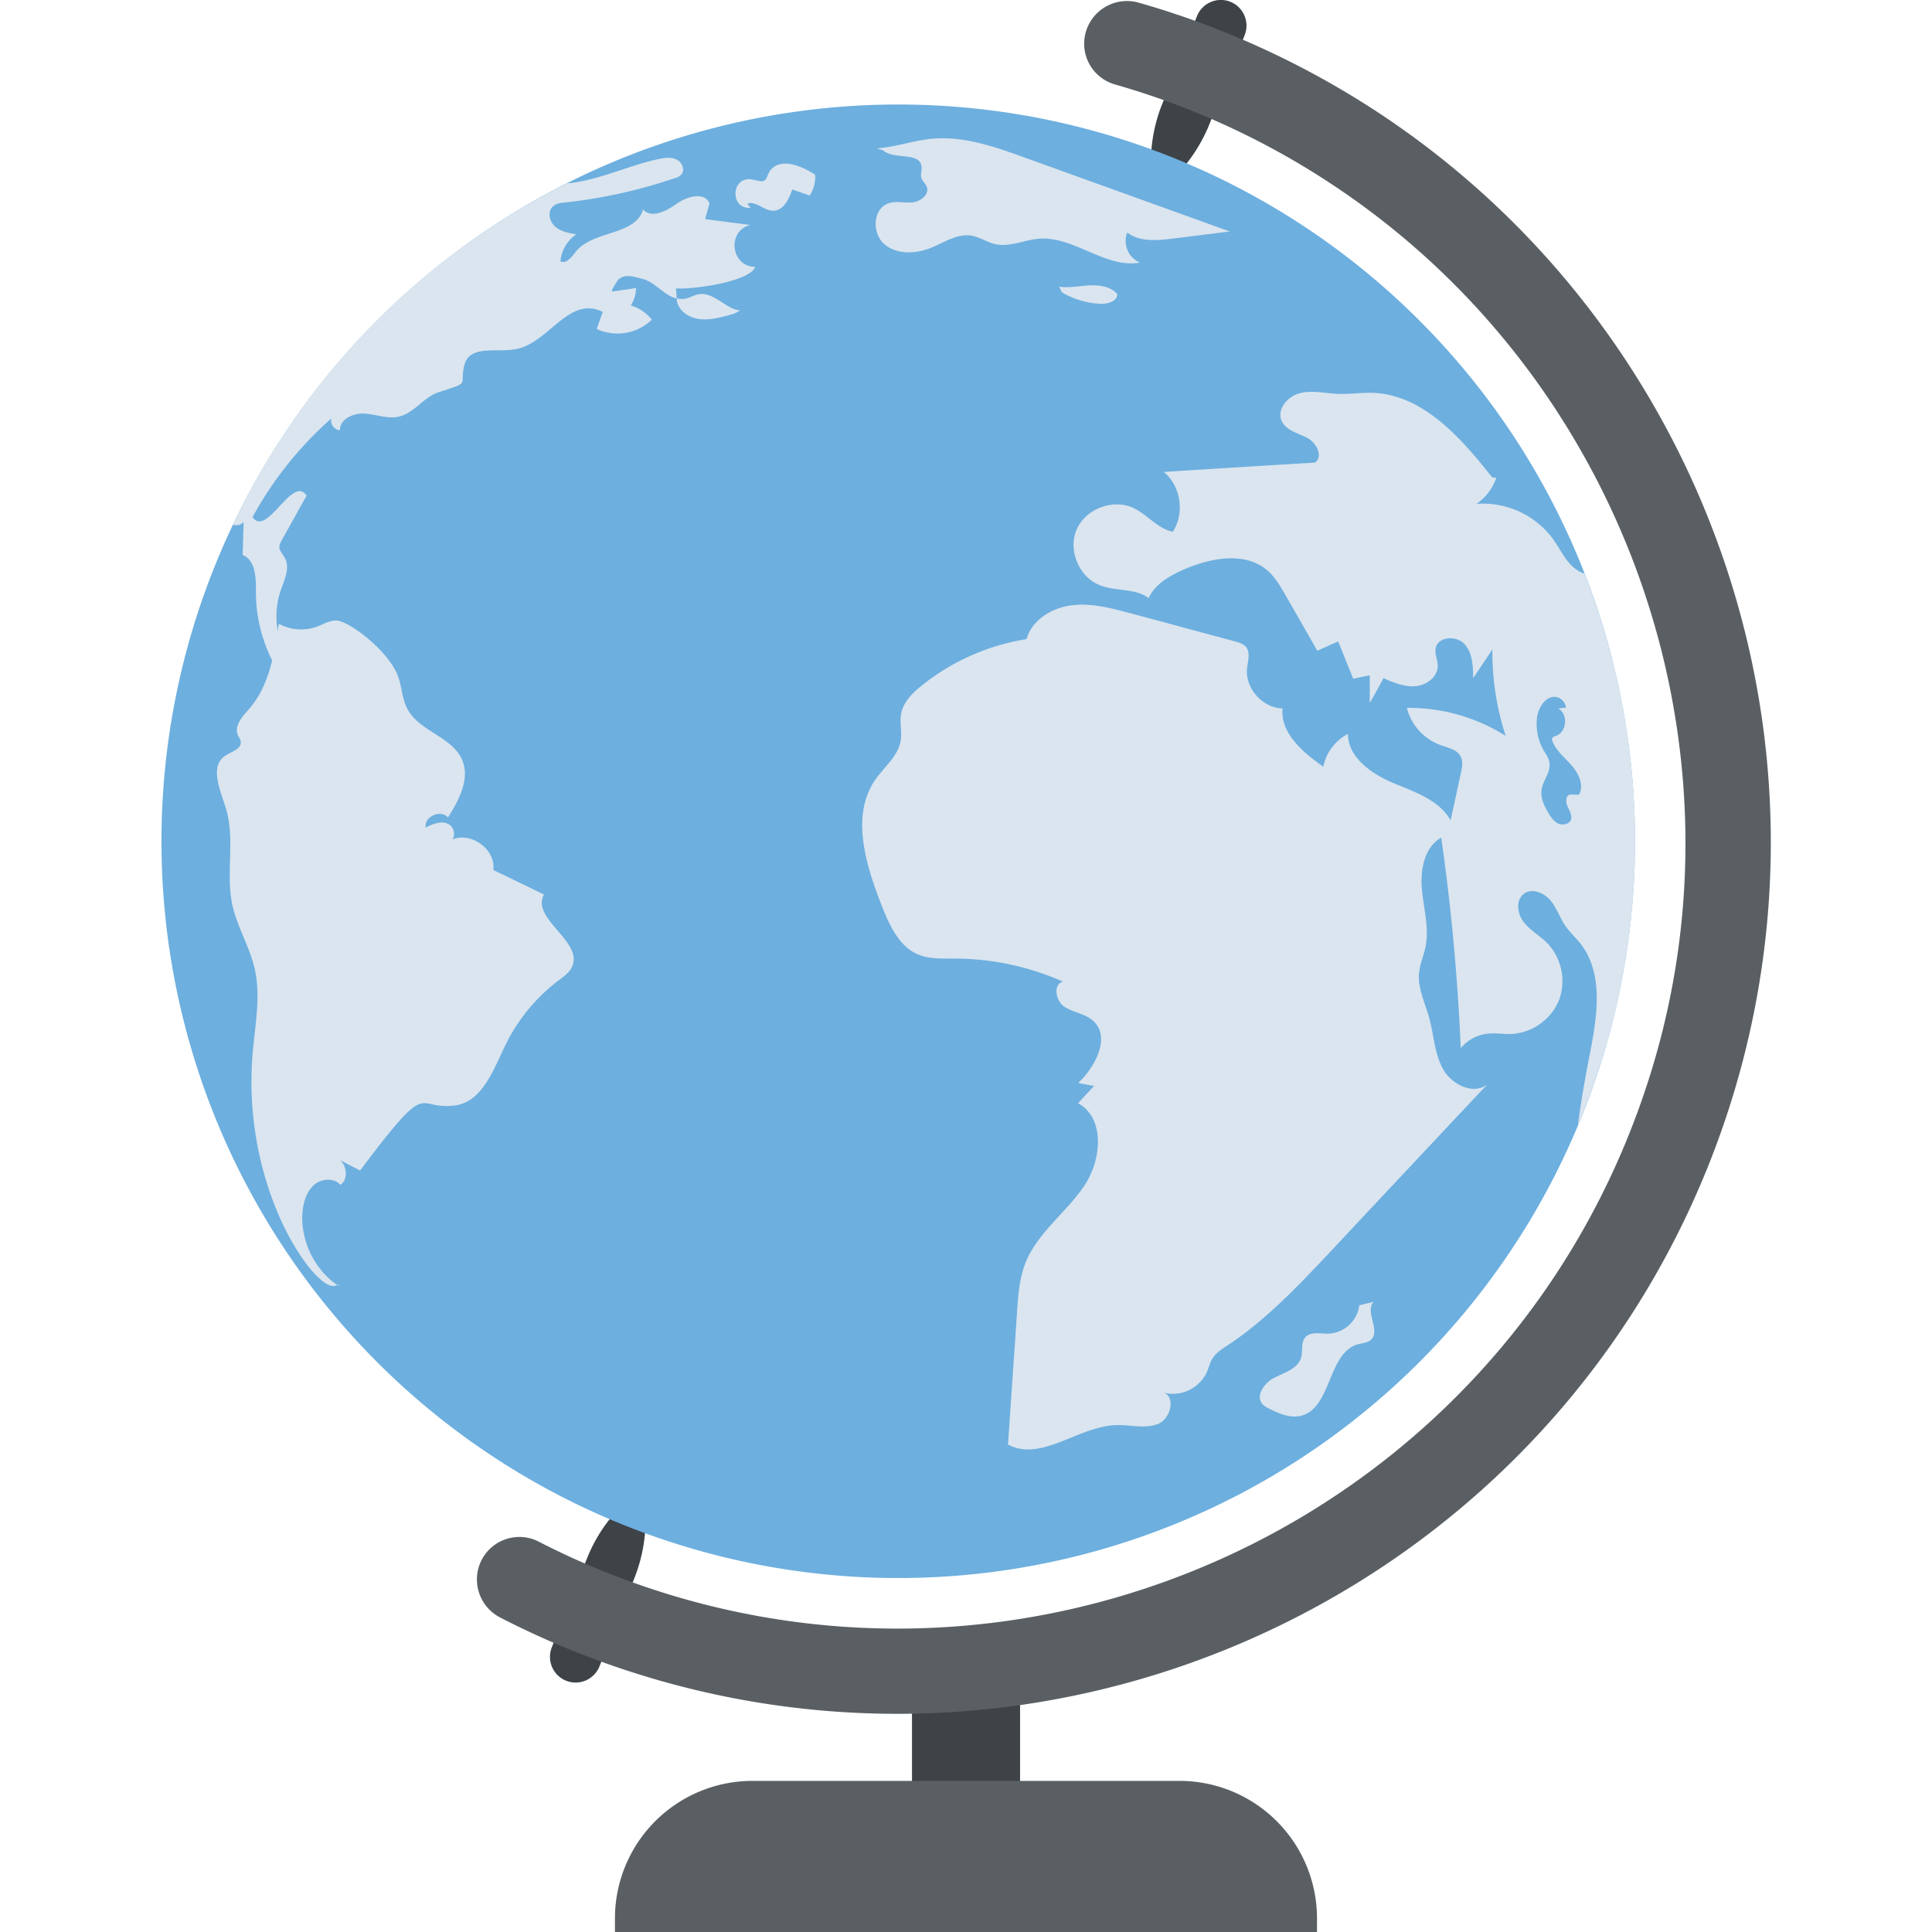 <?xml version="1.0" standalone="no"?><!DOCTYPE svg PUBLIC "-//W3C//DTD SVG 1.1//EN" "http://www.w3.org/Graphics/SVG/1.1/DTD/svg11.dtd"><svg class="icon" width="48px" height="48.00px" viewBox="0 0 1024 1024" version="1.1" xmlns="http://www.w3.org/2000/svg"><path d="M483.371 877.947h57.289v80.096h-57.289zM652.072 0.923a13.627 13.627 0 0 0-17.657 7.645l-18.489 46.733a82.719 82.719 0 0 0-4.19 47.565c13.083-9.052 23.415-22.231 29.492-37.553l18.489-46.733a13.627 13.627 0 0 0-7.645-17.657zM300.085 890.837a13.627 13.627 0 0 0 17.657-7.645l18.489-46.733c6.078-15.322 7.517-32.019 4.19-47.565a82.751 82.751 0 0 0-29.492 37.553l-18.489 46.733a13.627 13.627 0 0 0 7.645 17.657z" fill="#3E4347" /><path d="M646.154 15.861c-14.074-5.566-28.277-10.364-42.543-14.426a22.711 22.711 0 0 0-27.381 13.403 22.455 22.455 0 0 0 14.682 29.908 414.554 414.554 0 0 1 114.674 52.715c153.666 101.271 223.75 294.538 169.596 470.435-72.323 234.914-328.316 354.706-552.514 266.037a404.733 404.733 0 0 1-37.041-16.793 22.519 22.519 0 0 0-31.283 11.707 22.711 22.711 0 0 0 10.812 28.501c13.211 6.781 26.837 13.019 40.912 18.585 237.121 93.786 506.325-22.839 600.111-259.96 93.722-237.121-22.903-506.325-260.024-600.111z" fill="#5A5F63" /><path d="M332.453 809.023a390.499 390.499 0 1 0 287.251-726.254 390.499 390.499 0 1 0-287.251 726.254Z" fill="#6DAFDF" /><path d="M178.95 680.65c-0.128 0.128-0.256 0.16-0.384 0.256 0.48 0.352 0.928 0.736 1.439 1.056l-1.056-1.311zM358.846 159.899l-0.16-1.759c6.429 1.503 8.541-2.623 13.754-2.335 7.389 0.448 14.042 8.956 19.864 8.605-1.951 1.599-4.414 2.239-6.845 2.911-5.054 1.247-10.204 2.527-15.322 1.727-5.118-0.8-10.14-4.126-11.291-9.148z" fill="#DAE5EF" /><path d="M303.252 512.269c-1.343 3.167-4.35 5.214-7.069 7.293a94.938 94.938 0 0 0-28.437 34.642c-6.269 12.987-12.251 29.748-26.485 31.699-21.975 2.879-12.251-16.154-50.412 34.482a679.599 679.599 0 0 1-10.716-5.566c3.806 3.103 4.51 10.236 0.288 13.211-3.295-3.87-9.852-3.423-13.818-0.128-10.78 9.212-8.701 38.577 11.963 53.067-8.669 7.453-51.243-48.493-44.59-123.534 1.279-14.522 4.254-29.268 1.12-43.439-2.591-11.963-9.404-22.615-11.995-34.578-3.551-16.985 1.759-35.218-3.583-51.659-2.943-9.34-8.381-21.559-0.288-27.093 3.295-2.303 8.796-3.551 8.381-7.517-0.16-1.311-1.056-2.399-1.599-3.679-1.983-5.054 2.687-9.948 6.301-14.042 6.142-7.165 9.66-16.026 11.931-25.398a80.928 80.928 0 0 1-8.605-35.89c0.096-7.581-0.032-17.113-7.037-19.992l0.512-17.465c-1.343 1.567-3.615 1.983-5.694 1.471a388.228 388.228 0 0 1 177.241-181.047 31.731 31.731 0 0 0 4.158-0.448c15.258-2.303 29.396-9.276 44.526-12.411 3.103-0.672 6.525-1.12 9.436 0.416 2.847 1.407 4.446 5.566 2.271 7.933a6.973 6.973 0 0 1-3.487 1.855 272.019 272.019 0 0 1-57.993 12.859c-2.367 0.192-4.894 0.512-6.557 2.143-2.975 2.719-1.823 7.997 1.216 10.652 3.039 2.623 7.293 3.455 11.227 4.062a19.32 19.32 0 0 0-8.413 14.33c3.199 1.631 6.078-2.527 8.349-5.342 9.148-11.1 31.475-8.253 35.442-22.167 4.382 5.054 12.475 0.864 17.945-3.071 5.47-3.998 15.034-6.301 17.273 0-0.8 2.719-1.503 5.47-2.303 8.221l23.958 3.103c-12.539 3.007-10.492 22.103 2.623 22.231-3.391 8.061-33.299 11.995-42.031 11.387l0.384 5.278c-0.288-0.032-0.544-0.032-0.8-0.128-6.142-1.759-10.684-8.509-17.337-10.172-4.062-1.024-8.828-2.911-12.603 0.16-0.512 0.352-4.638 6.717-3.423 6.525l12.603-1.855a17.593 17.593 0 0 1-2.815 9.244 21.591 21.591 0 0 1 11.164 7.549 26.229 26.229 0 0 1-29.204 4.894l3.199-9.052c-17.881-8.796-28.405 16.09-45.486 19.64-10.492 2.367-25.654-2.975-28.117 9.596-2.079 10.332 3.455 7.805-13.467 13.371-7.869 2.591-12.891 11.068-20.952 12.891-5.854 1.375-11.899-1.12-17.913-1.567-5.982-0.48-13.435 2.751-13.339 8.764-2.975-0.096-5.406-3.359-4.542-6.237a193.33 193.33 0 0 0-41.775 52.267c7.421 11.259 21.303-22.871 28.597-11.291l-12.827 23.031c-3.135 5.342-1.088 5.566 1.407 10.14 2.783 5.278-0.352 11.451-2.271 17.049a42.063 42.063 0 0 0-1.535 21.431c0.128-1.279 0.32-2.527 0.544-3.774a24.63 24.63 0 0 0 20.088 1.567c3.455-1.279 6.749-3.391 10.428-3.295 6.493 0.128 28.117 16.154 32.883 30.196 1.887 5.598 2.015 11.707 4.83 16.825 6.333 11.803 23.83 14.65 29.012 27.061 4.126 9.98-1.791 21.144-7.613 30.324-3.711-4.51-12.731-0.48-11.803 5.31 3.647-1.791 7.773-3.583 11.483-2.111 3.806 1.407 5.054 7.901 1.311 9.148 9.884-5.79 24.63 4.03 23.031 15.482 8.956 4.286 17.945 8.637 26.869 12.987-7.069 12.827 20.888 24.822 14.938 38.161zM397.806 110.159c-11.004 0.896-10.46-16.729 0.544-15.066 5.15 0.8 6.781 2.623 8.605-2.335 2.271-6.078 10.172-9.724 25.078-0.16a17.721 17.721 0 0 1-2.879 11.036l-9.244-3.199c-1.695 5.15-4.702 11.259-10.108 11.259-4.83 0-9.052-5.246-13.659-3.806M464.723 78.652c9.82-0.672 19.256-4.158 29.044-5.086 16.857-1.631 33.427 4.19 49.356 9.948l108.692 39.184-30.292 3.774c-8.253 1.024-17.465 1.823-24.086-3.231a12.475 12.475 0 0 0 6.717 15.93c-18.297 3.263-35.026-14.138-53.578-12.635-7.773 0.64-15.418 4.574-22.999 2.879-4.414-0.992-8.253-3.774-12.699-4.51-7.485-1.216-14.394 3.583-21.399 6.429-8.093 3.295-18.201 3.742-24.822-1.983-6.589-5.726-6.078-18.68 2.175-21.559 4.062-1.407 8.541-0.128 12.827-0.544 4.286-0.416 9.052-4.19 7.549-8.221-0.672-1.759-2.367-3.007-2.879-4.83-0.576-1.951 0.384-4.062 0.096-6.046-1.12-7.837-14.618-3.231-20.472-8.541M561.452 151.934c5.278 0.8 10.62-0.416 15.962-0.672 5.342-0.288 11.227 0.608 14.778 4.574 0.032 3.806-4.958 5.342-8.796 5.182a43.758 43.758 0 0 1-20.76-6.206M839.772 303.937a12.027 12.027 0 0 1-3.998-1.887c-5.63-3.742-8.445-10.364-12.315-15.898a46.157 46.157 0 0 0-40.912-19.096 27.125 27.125 0 0 0 10.524-13.882l-2.143-0.096c-16.569-20.984-36.657-43.95-63.463-44.878-6.206-0.16-12.283 0.832-18.553 0.544-6.653-0.256-13.467-2.015-19.896-0.352-6.525 1.599-12.379 8.509-9.756 14.586 2.239 5.15 8.541 6.525 13.531 9.052 4.894 2.495 8.701 9.916 4.19 13.147-26.677 1.599-53.451 3.263-80.128 4.958 9.02 7.453 11.196 21.911 4.734 31.699-8.061-1.663-13.563-9.148-21.016-12.667-10.876-4.958-25.334 0.64-29.972 11.611-4.702 10.972 1.407 25.27 12.571 29.492 8.317 3.199 18.425 1.407 25.654 6.717 3.327-7.421 11.036-11.771 18.521-15.098 14.426-6.269 32.915-9.788 44.718 0.768 3.87 3.423 6.525 7.997 9.116 12.539 5.694 9.852 11.355 19.8 17.017 29.716 3.711-1.663 7.389-3.327 11.068-4.926l7.965 19.768c2.911-0.64 5.886-1.184 8.796-1.823-0.064 4.926 0.032 9.788-0.032 14.714 2.527-4.414 4.894-8.796 7.293-13.179 5.342 2.303 11.036 4.734 16.953 4.222 5.886-0.448 11.835-4.926 11.771-10.812 0-3.135-1.695-6.269-1.056-9.34 1.216-6.174 10.972-6.877 15.29-2.111 4.254 4.638 4.51 11.675 4.542 18.041 3.455-5.086 6.781-10.14 10.204-15.258-0.16 15.514 2.239 31.092 7.037 45.806a96.185 96.185 0 0 0-52.363-14.81 28.469 28.469 0 0 0 17.945 19.736c3.902 1.439 8.509 2.239 10.492 5.854 1.471 2.783 0.832 6.046 0.16 8.988a2435.182 2435.182 0 0 1-5.438 25.014c-5.982-10.812-19.128-15.066-30.612-19.896-11.451-4.894-23.734-13.467-23.766-25.91a25.046 25.046 0 0 0-13.051 17.369c-10.844-7.613-22.839-17.689-21.623-30.868-10.716-0.256-20.024-10.876-18.776-21.495 0.416-3.711 1.791-7.933-0.448-10.908-1.375-1.791-3.742-2.527-5.982-3.135-18.649-4.99-37.169-10.044-55.722-15.002-10.14-2.687-20.632-5.502-31.06-4.094-10.396 1.311-20.856 7.805-23.702 17.881a118.704 118.704 0 0 0-55.498 24.598c-4.958 3.934-9.82 8.764-10.94 14.938-0.928 4.766 0.544 9.724-0.288 14.426-1.407 8.093-8.541 13.627-13.243 20.312-13.403 19-5.31 45.102 3.167 66.885 4.062 10.172 8.924 21.399 18.936 25.814 6.237 2.751 13.339 2.335 20.152 2.367a142.215 142.215 0 0 1 57.001 12.187c-5.374 1.567-3.87 10.236 0.8 13.339 4.67 3.071 10.812 3.615 15.066 7.293 9.66 8.477 1.567 24.374-7.773 33.107l8.381 1.599-8.445 9.116c14.65 8.093 12.475 30.676 2.847 44.43-9.532 13.786-24.086 24.182-30.516 39.696-3.455 8.509-4.126 17.849-4.702 27.029l-4.766 69.732c17.529 9.5 37.361-9.724 57.353-10.268 7.517-0.256 15.29 2.143 22.199-0.64 6.653-2.687 9.372-14.074 3.103-16.537a19.8 19.8 0 0 0 22.711-10.876c1.024-2.335 1.631-4.862 2.911-7.101 1.919-3.135 5.214-5.246 8.413-7.325 20.472-13.563 37.393-31.667 54.25-49.484l13.339-14.298 50.06-53.355 19.672-20.92c-7.485 5.694-18.904 0.032-23.447-8.221-4.606-8.285-4.798-18.137-7.357-27.221-2.143-7.773-6.11-15.514-5.342-23.67 0.416-4.67 2.463-9.084 3.423-13.754 2.079-10.108-1.024-20.44-1.919-30.676-0.896-10.236 1.279-22.199 10.236-27.317 5.342 36.977 8.732 74.21 10.364 111.635a21.495 21.495 0 0 1 14.362-7.709c4.094-0.48 8.157 0.288 12.283 0.192a29.172 29.172 0 0 0 25.43-17.945 29.172 29.172 0 0 0-6.461-30.484c-3.902-3.838-8.988-6.589-12.347-11.068-3.391-4.382-4.222-11.643 0.288-14.906 4.254-3.071 10.556-0.48 13.978 3.551 3.423 4.094 5.022 9.404 8.061 13.722 2.175 3.135 5.118 5.822 7.613 8.892 13.403 16.793 8.732 41.072 4.542 62.215-2.207 11.387-4.158 22.775-5.63 34.162 0.96-2.175 1.855-4.478 2.751-6.685a388.324 388.324 0 0 0 0.672-285.581z m-14.01 132.491c-2.335-1.12-3.902-3.551-5.214-5.758-2.143-3.711-4.126-7.805-3.519-12.027 0.736-5.022 5.054-9.404 4.19-14.49-0.352-2.431-1.919-4.478-3.103-6.557a27.765 27.765 0 0 1-3.359-17.945c0.896-5.342 5.054-11.291 10.364-10.14 2.527 0.544 4.638 2.879 4.83 5.534l-4.094 0.48c5.406 2.911 4.67 12.475-1.152 14.458-0.8 0.352-1.727 0.544-2.047 1.375-0.192 0.48-0.064 1.12 0.224 1.599 2.015 5.246 6.717 8.732 10.332 13.019 3.647 4.19 6.429 10.428 3.679 15.226l-4.99-0.064c-2.175 0.96-2.047 4.222-1.024 6.429s2.559 4.606 1.727 6.941c-0.96 2.431-4.446 3.039-6.845 1.919zM728.041 689.99l-7.581 1.855a17.273 17.273 0 0 1-16.473 15.034c-4.286 0.032-9.5-1.279-12.251 2.047-2.335 2.815-1.12 7.069-2.111 10.588-1.663 5.822-8.541 7.901-13.978 10.588-5.406 2.655-10.492 9.692-6.461 14.17 0.928 1.056 2.207 1.695 3.487 2.335 5.278 2.655 11.164 5.182 16.889 3.774 16.377-4.062 14.042-33.587 30.356-37.937 2.303-0.608 4.958-0.672 6.717-2.303 5.278-4.766-3.391-14.938 1.407-20.152z" fill="#DAE5EF" /><path d="M698.069 1024H325.931v-7.197a72.931 72.931 0 0 1 72.899-72.899h226.309a72.899 72.899 0 0 1 72.899 72.899v7.197z" fill="#5A5F63" /></svg>